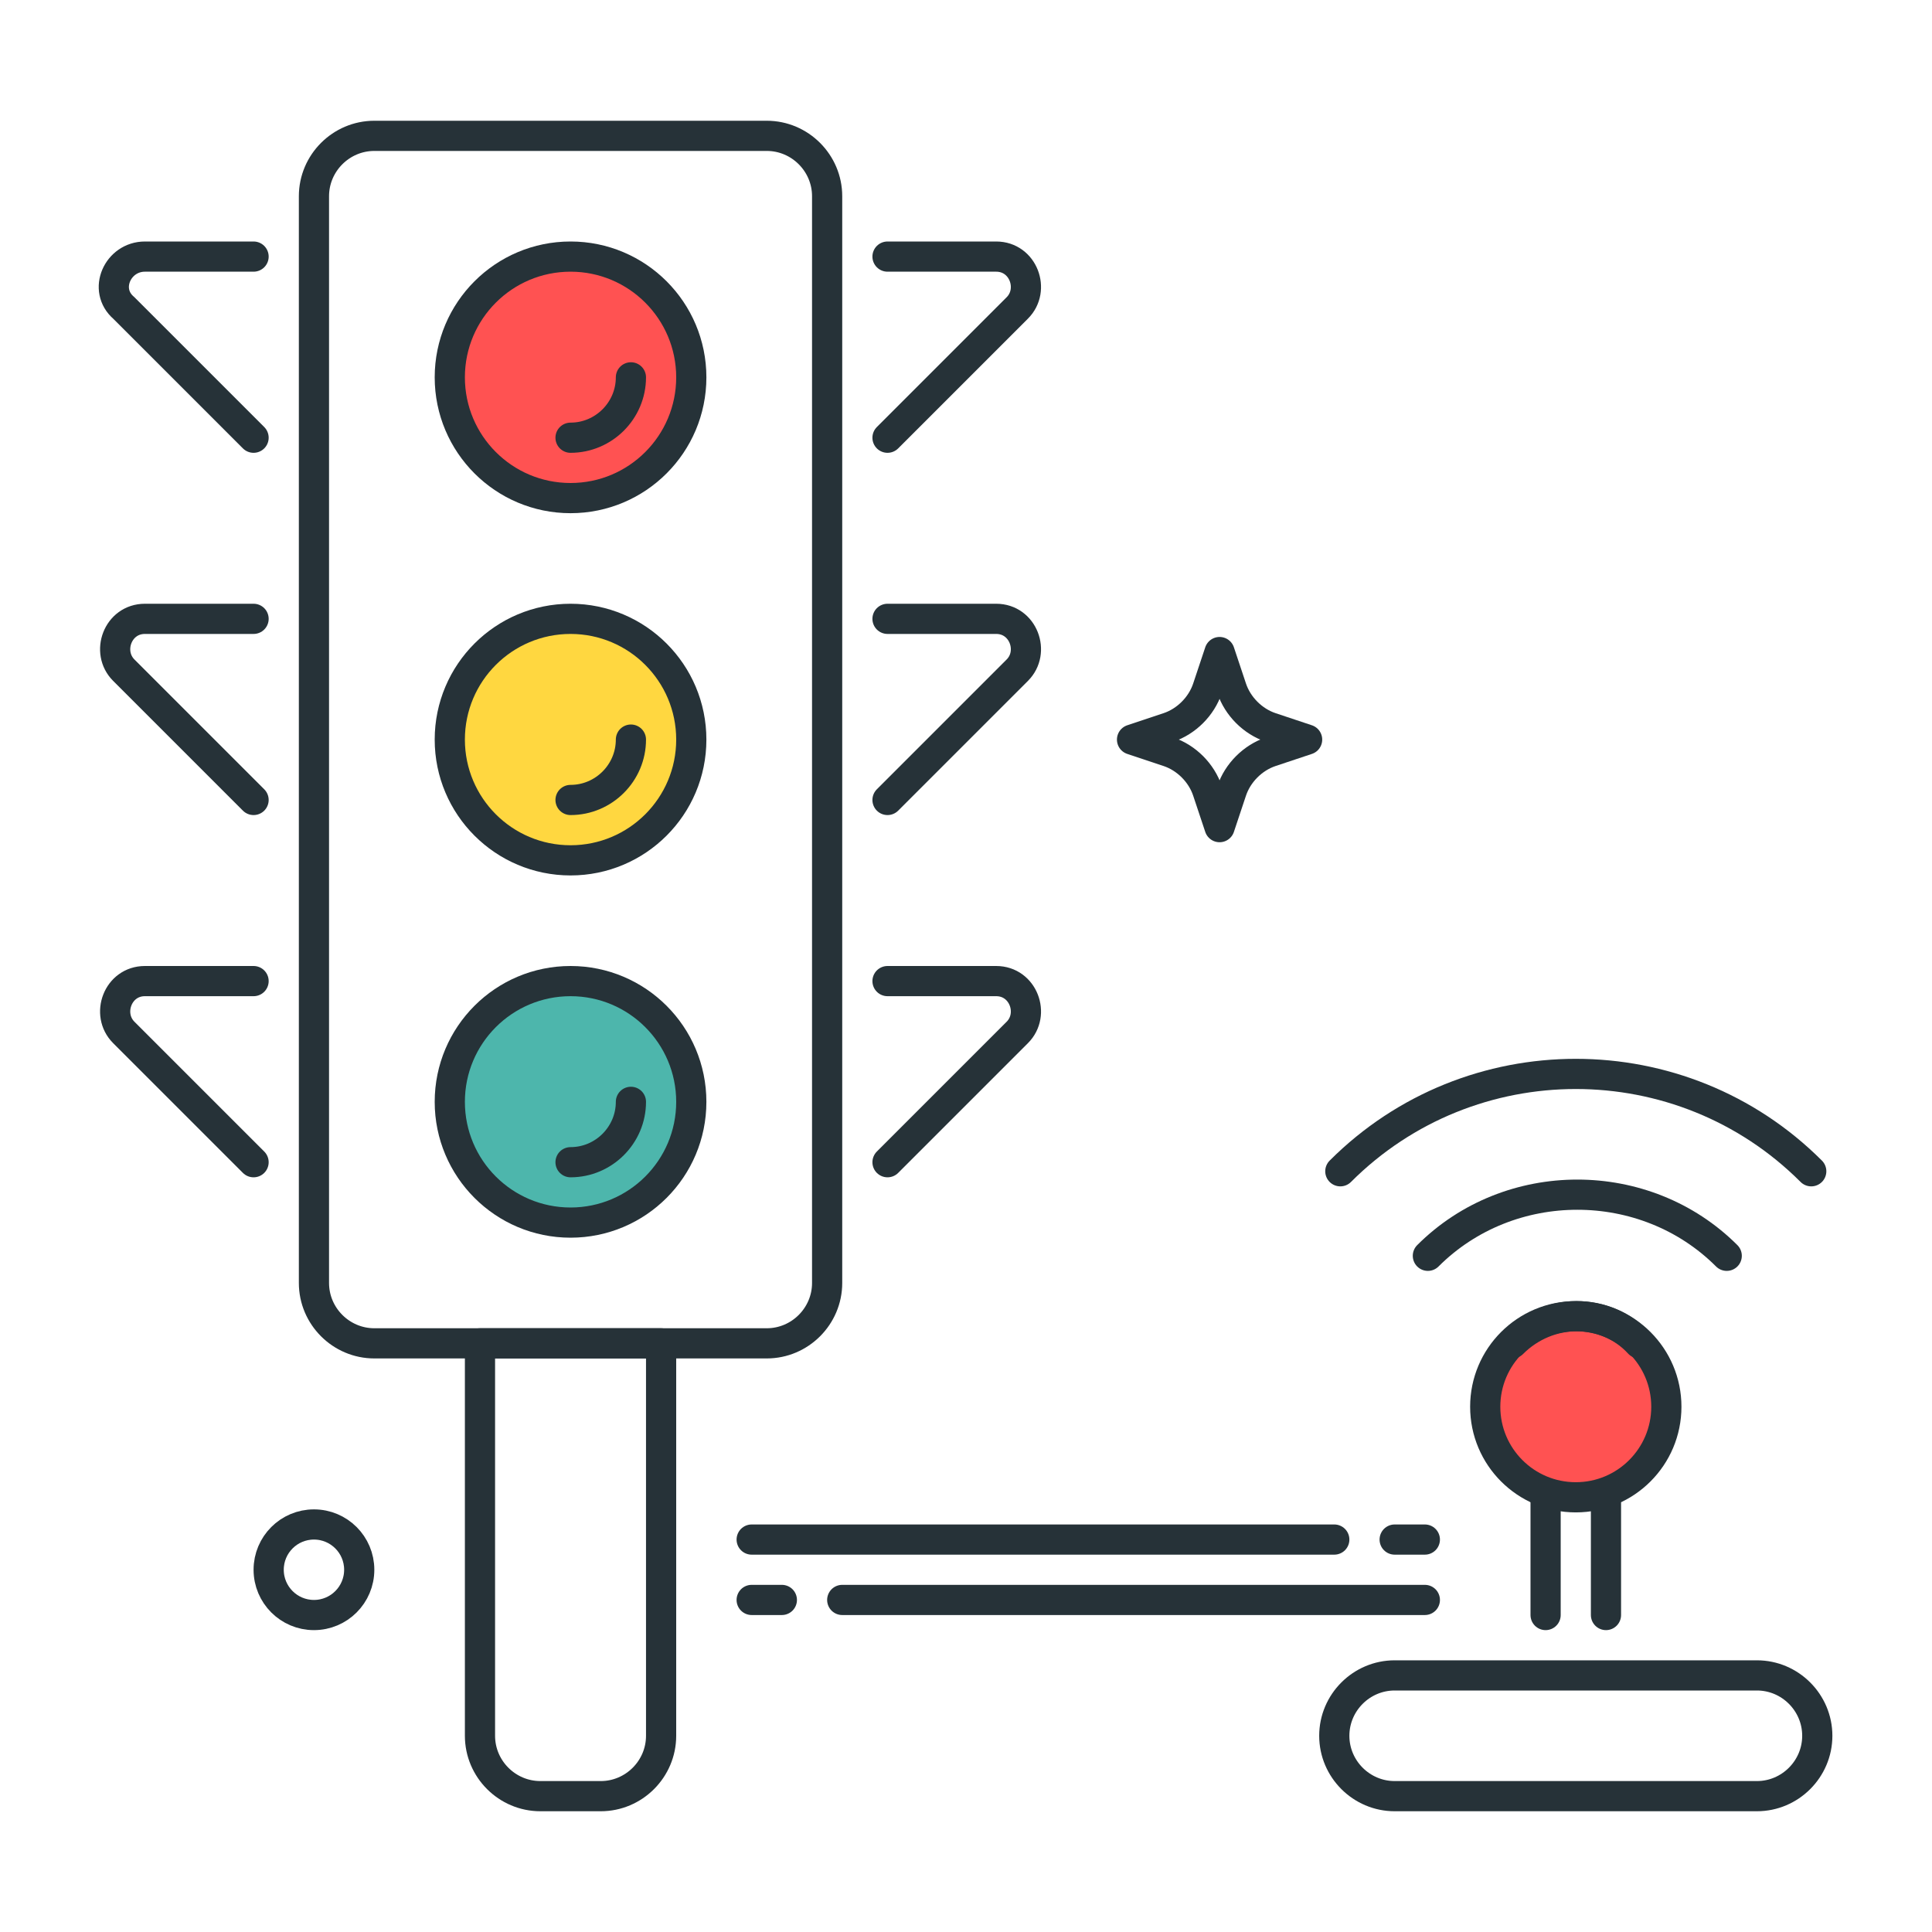 <?xml version="1.0" encoding="utf-8"?>
<!-- Generator: Adobe Illustrator 21.0.0, SVG Export Plug-In . SVG Version: 6.00 Build 0)  -->
<svg version="1.1" id="Layer_1" xmlns="http://www.w3.org/2000/svg" xmlns:xlink="http://www.w3.org/1999/xlink" x="0px" y="0px"
	 viewBox="0 0 64 64" style="enable-background:new 0 0 64 64;" xml:space="preserve">
<style type="text/css">
	.st0{fill:none;stroke:#263238;stroke-linecap:round;stroke-linejoin:round;stroke-miterlimit:10;}
	.st1{fill:#FFD740;stroke:#263238;stroke-linecap:round;stroke-linejoin:round;stroke-miterlimit:10;}
	.st2{fill:#40C4FF;stroke:#263238;stroke-linecap:round;stroke-linejoin:round;stroke-miterlimit:10;}
	.st3{fill:#FFFFFF;stroke:#263238;stroke-linecap:round;stroke-linejoin:round;stroke-miterlimit:10;}
	.st4{fill:#FF5252;stroke:#263238;stroke-linecap:round;stroke-linejoin:round;stroke-miterlimit:10;}
	.st5{fill:#FF5252;}
	.st6{fill:#4DB6AC;stroke:#263238;stroke-linecap:round;stroke-linejoin:round;stroke-miterlimit:10;}
	.st7{fill:#FFD740;}
	.st8{fill:#40C4FF;}
	.st9{fill:#4DB6AC;}
	.st10{fill:#FFFFFF;}
	.st11{fill:#263238;stroke:#263238;stroke-linecap:round;stroke-linejoin:round;stroke-miterlimit:10;}
	.st12{fill:#4FC3F7;}
	.st13{fill:#E0E0E0;stroke:#263238;stroke-linecap:round;stroke-linejoin:round;stroke-miterlimit:10;}
</style>
<g id="Traffic_Control">
	<g>
		<g>
			<path class="st0" d="M25.4,44.5h-13c-1.1,0-2-0.9-2-2v-36c0-1.1,0.9-2,2-2h13c1.1,0,2,0.9,2,2v36C27.4,43.6,26.5,44.5,25.4,44.5z
				"/>
			<path class="st0" d="M8.4,14.5l-4.3-4.3C3.4,9.6,3.9,8.5,4.8,8.5h3.6"/>
			<path class="st0" d="M8.4,26.5l-4.3-4.3c-0.6-0.6-0.2-1.7,0.7-1.7h3.6"/>
			<path class="st0" d="M8.4,38.5l-4.3-4.3c-0.6-0.6-0.2-1.7,0.7-1.7h3.6"/>
			<path class="st0" d="M29.4,14.5l4.3-4.3c0.6-0.6,0.2-1.7-0.7-1.7h-3.6"/>
			<path class="st0" d="M29.4,26.5l4.3-4.3c0.6-0.6,0.2-1.7-0.7-1.7h-3.6"/>
			<path class="st0" d="M29.4,38.5l4.3-4.3c0.6-0.6,0.2-1.7-0.7-1.7h-3.6"/>
			<circle class="st4" cx="18.9" cy="12.5" r="4"/>
			<path class="st4" d="M20.9,12.5c0,1.1-0.9,2-2,2"/>
			<circle class="st1" cx="18.9" cy="24.5" r="4"/>
			<path class="st1" d="M20.9,24.5c0,1.1-0.9,2-2,2"/>
			<circle class="st6" cx="18.9" cy="36.5" r="4"/>
			<path class="st6" d="M20.9,36.5c0,1.1-0.9,2-2,2"/>
			<path class="st0" d="M21.9,44.5h-6v13c0,1.1,0.9,2,2,2h2c1.1,0,2-0.9,2-2V44.5z"/>
		</g>
		<path class="st0" d="M37.5,24.5l1.2-0.4c0.6-0.2,1.1-0.7,1.3-1.3l0.4-1.2l0.4,1.2c0.2,0.6,0.7,1.1,1.3,1.3l1.2,0.4l-1.2,0.4
			c-0.6,0.2-1.1,0.7-1.3,1.3l-0.4,1.2l-0.4-1.2c-0.2-0.6-0.7-1.1-1.3-1.3L37.5,24.5z"/>
		<g>
			<g>
				<line class="st0" x1="46.2" y1="51" x2="47.2" y2="51"/>
				<line class="st0" x1="24.9" y1="51" x2="44.2" y2="51"/>
			</g>
			<g>
				<line class="st0" x1="25.9" y1="53" x2="24.9" y2="53"/>
				<line class="st0" x1="47.2" y1="53" x2="27.9" y2="53"/>
			</g>
		</g>
		<circle class="st0" cx="10.4" cy="52" r="1.5"/>
		<g>
			<polyline class="st0" points="51.2,53.5 51.2,49.5 53.2,49.5 53.2,53.5 			"/>
			<circle class="st4" cx="52.2" cy="46.6" r="3"/>
			<path class="st0" d="M58.2,59.5h-12c-1.1,0-2-0.9-2-2v0c0-1.1,0.9-2,2-2h12c1.1,0,2,0.9,2,2v0C60.2,58.6,59.3,59.5,58.2,59.5z"/>
			<g>
				<path class="st0" d="M44.4,38.8c4.3-4.3,11.3-4.3,15.6,0"/>
				<path class="st0" d="M47.3,41.6c2.7-2.7,7.2-2.7,9.9,0"/>
				<path class="st0" d="M50.1,44.5c1.2-1.2,3.1-1.2,4.2,0"/>
			</g>
		</g>
	</g>
</g>
</svg>
